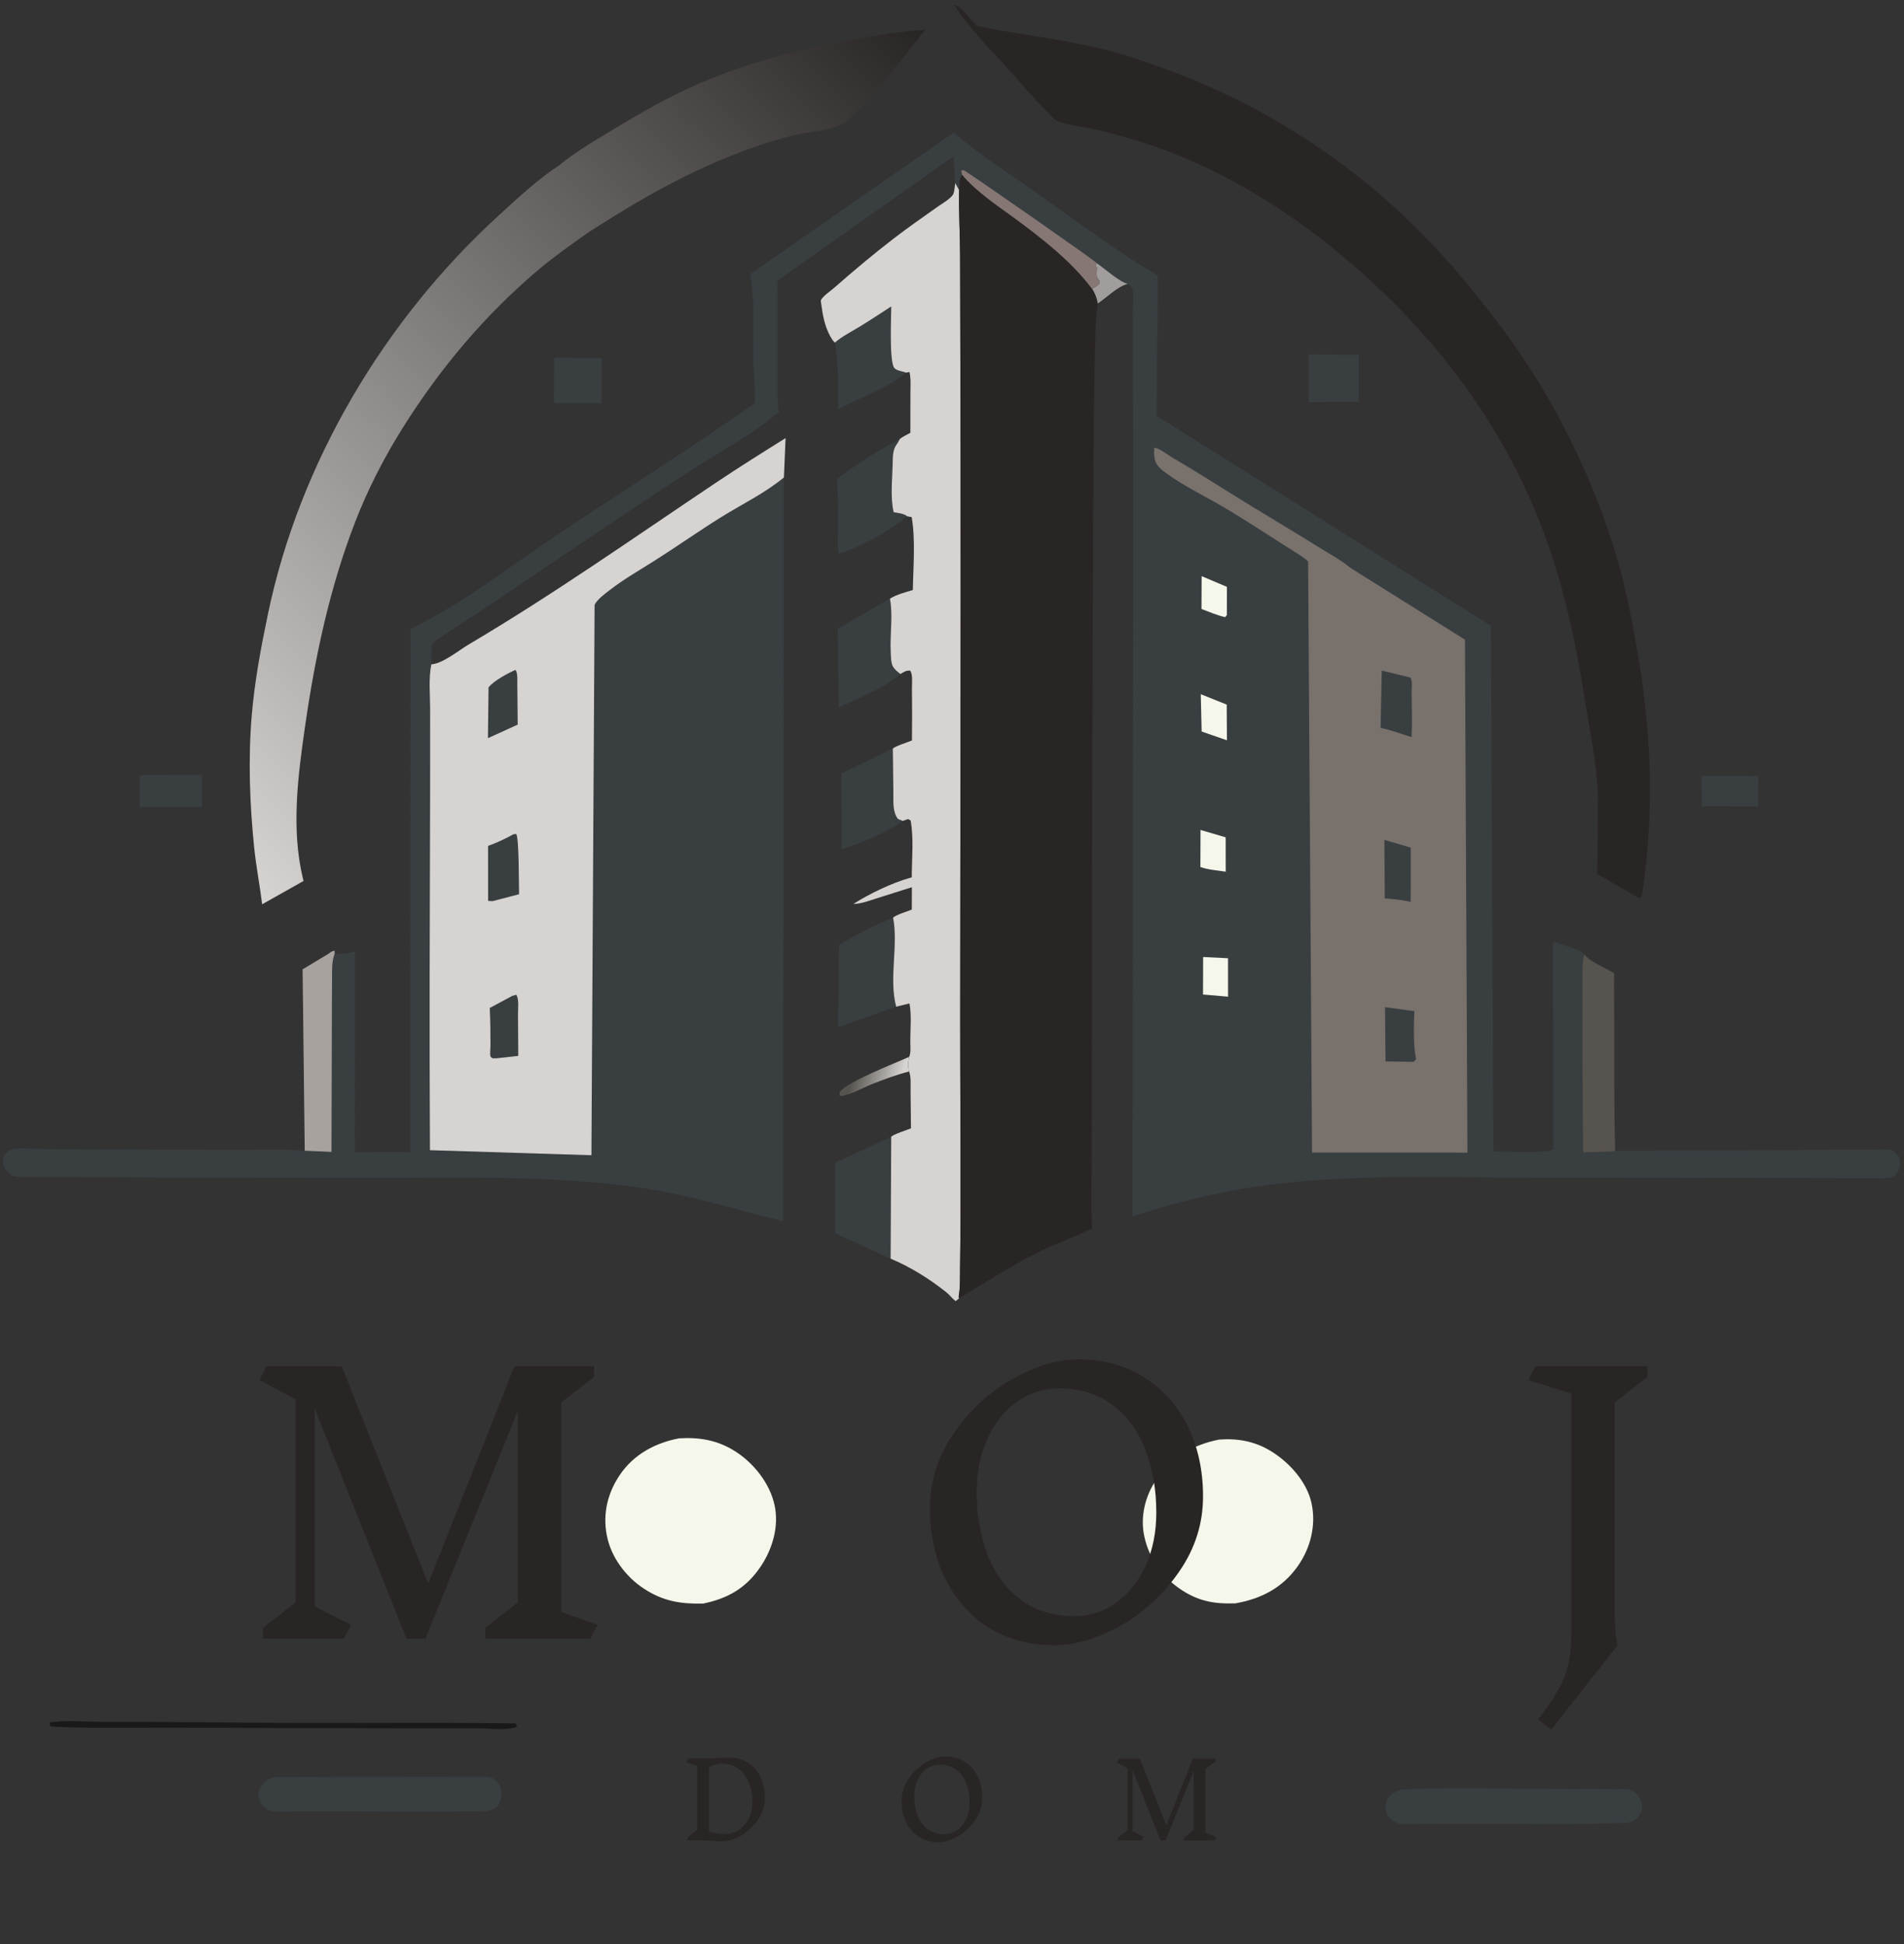 <svg width="330" height="337" viewBox="0 0 330 337" fill="none" xmlns="http://www.w3.org/2000/svg">
<rect x="0" y="0" width="330" height="337" fill="#333333" stroke="none"/>
<path d="M157.57 185.745C155.349 186.303 153.154 187.143 151.022 187.973C149.788 188.454 146.71 190.163 145.549 189.965L145.512 189.375C146.584 187.596 155.229 184.287 157.576 183.204C157.378 184.179 157.3 184.779 157.57 185.745Z" fill="url(#paint0_linear_197_51)"/>
<path d="M294.919 134.489L304.754 134.519L304.732 139.805L294.945 139.781L294.919 134.489Z" fill="#393E41"/>
<path d="M24.246 134.353L34.997 134.298L34.993 139.933L24.206 139.896L24.246 134.353Z" fill="#393E41"/>
<path d="M96.041 62.025L104.29 62.083L104.274 69.912L96.125 69.908C95.888 69.349 96.006 68.561 96.01 67.956C96.021 65.979 96.029 64.001 96.041 62.025Z" fill="#393E41"/>
<path d="M226.817 61.45L235.513 61.503V69.681L226.835 69.711L226.817 61.45Z" fill="#393E41"/>
<path d="M8.551 298.626C11.353 298.126 14.804 298.482 17.674 298.485C24.696 298.491 31.717 298.516 38.739 298.597C55.617 298.792 72.499 298.534 89.375 298.759L89.625 299.302C88.26 300.028 84.692 299.613 83.063 299.614C78.447 299.614 73.832 299.61 69.217 299.604C56.237 299.585 43.258 299.538 30.279 299.486C23.141 299.456 15.883 299.684 8.761 299.277L8.551 298.626Z" fill="#1A1919"/>
<path d="M144.682 59.401C145.989 58.289 147.534 57.517 148.995 56.628C150.846 55.503 152.652 54.295 154.472 53.122C154.479 54.797 154.072 62.999 155.06 63.854C155.623 64.341 156.393 64.334 157.067 64.603C153.747 67.332 149.061 68.929 145.237 70.982C145.275 67.271 145.37 63.399 144.742 59.73L144.682 59.401Z" fill="#393E41"/>
<path d="M154.747 129.766C154.778 132.353 154.805 134.939 154.838 137.526C154.858 139.031 154.682 140.72 155.625 141.957L156.471 142.309C153.5 144.489 149.323 146.049 145.858 147.271L145.838 134.081L154.747 129.766Z" fill="#393E41"/>
<path d="M154.242 103.781C154.803 106.611 154.213 110.121 154.382 113.067C154.426 113.843 154.389 114.981 154.823 115.644C155.149 116.141 155.597 116.486 156.063 116.839C153.337 119.301 148.673 121.01 145.349 122.698L145.205 108.981L154.242 103.781Z" fill="#393E41"/>
<path d="M155.927 76.153L155.784 76.421C155.408 77.113 155.749 76.505 155.287 77.218C154.676 78.158 154.741 79.47 154.711 80.553C154.643 83.084 154.295 86.357 154.891 88.797C155.654 88.938 156.658 89 157.253 89.512C153.895 92.158 149.467 94.724 145.379 96.002C145.103 94.727 145.246 93.196 145.237 91.884C145.217 89.053 145.311 86.167 145.065 83.347L145.035 83.037C148.454 80.528 152.121 78.032 155.927 76.153Z" fill="#393E41"/>
<path d="M154.788 159.064C155.728 163.968 154.026 169.627 155.323 174.51L145.372 178.032C145.078 176.729 145.31 175.01 145.325 173.664C145.362 170.373 145.401 167.082 145.44 163.791C148.484 161.91 151.504 160.457 154.788 159.064Z" fill="#393E41"/>
<path d="M154.361 218.193L144.739 213.776L144.759 201.548L154.467 197.06L154.361 218.193Z" fill="#393E41"/>
<path d="M47.394 308.071C56.84 308.032 66.285 308.012 75.73 308.019C77.903 308.021 80.076 308.025 82.249 308.032C83.132 308.035 84.324 307.879 85.143 308.194C85.777 308.438 86.38 309.032 86.632 309.661C86.984 310.545 86.966 311.921 86.47 312.75C85.981 313.568 85.229 313.735 84.367 313.985C75.601 314.101 66.826 314.018 58.058 314.013C55.635 314.012 53.212 314.017 50.789 314.019C49.614 314.02 48.206 314.143 47.057 313.914C46.243 313.751 45.45 313.099 45.079 312.359C44.701 311.607 44.661 311.016 44.965 310.245C45.448 309.022 46.218 308.543 47.394 308.071Z" fill="#393E41"/>
<path d="M242.701 310.224C252.6 309.76 262.718 310.162 272.639 310.154C275.176 310.152 277.716 310.132 280.253 310.167C281.052 310.178 282.183 310.022 282.888 310.404C283.654 310.82 284.294 311.679 284.514 312.522C284.727 313.339 284.504 314.098 284.058 314.792C283.512 315.639 282.909 315.815 281.988 315.993C272.93 316.353 263.784 316.116 254.716 316.154C251.749 316.167 248.782 316.178 245.814 316.177C244.767 316.176 243.366 316.346 242.355 316.069C241.528 315.843 240.76 315.207 240.395 314.433C240.024 313.648 240.013 312.888 240.374 312.094C240.83 311.088 241.738 310.639 242.701 310.224Z" fill="#393E41"/>
<path d="M211.263 249.557C214.567 249.305 217.527 249.851 220.375 251.617C223.522 253.569 226.518 256.907 227.316 260.598C228.142 264.415 227.133 268.395 224.902 271.535C222.238 275.283 218.554 277.17 214.112 277.946C210.632 278.057 207.972 277.657 204.962 275.737C201.604 273.595 199.176 270.272 198.334 266.362C197.597 262.939 198.457 259.385 200.394 256.503C203.008 252.613 206.732 250.473 211.263 249.557Z" fill="#F6F7EB"/>
<path d="M117.722 249.334C121.277 249.132 124.327 249.644 127.384 251.565C130.639 253.612 133.449 257.165 134.256 260.961C135.024 264.575 133.918 268.416 131.918 271.445C129.418 275.229 126.231 277.089 121.86 277.985C117.998 278.067 114.962 277.585 111.661 275.437C108.46 273.355 105.904 269.949 105.173 266.171C104.437 262.365 105.319 258.751 107.494 255.583C109.898 252.083 113.629 250.103 117.722 249.334Z" fill="#F6F7EB"/>
<path d="M165.569 31.703L166.233 32.925C166.145 36.721 166.397 40.557 166.403 44.362C166.424 56.011 166.474 67.661 166.491 79.31C166.539 111.651 166.431 143.991 166.419 176.331C166.415 187.637 166.509 198.943 166.477 210.249C166.467 213.363 166.451 216.477 166.399 219.591C166.37 221.293 166.453 223.156 166.148 224.829L166.245 225.031C166.079 225.225 165.825 225.395 165.625 225.557C165.005 225.061 164.54 224.429 163.913 223.933C161.05 221.669 157.735 219.587 154.361 218.193L154.467 197.059C154.844 196.63 157.256 195.864 157.887 195.603C157.868 193.456 157.848 191.308 157.819 189.161C157.805 188.065 157.938 186.773 157.569 185.745C157.3 184.779 157.377 184.179 157.576 183.204C157.919 182.425 157.771 181.426 157.769 180.581C157.763 178.522 158.022 175.936 157.623 173.947L155.323 174.51C154.026 169.627 155.727 163.968 154.788 159.064C155.479 158.499 157.159 158.048 158.033 157.675L158.049 153.802C155.975 154.446 153.907 155.108 151.837 155.765C150.545 156.175 149.278 156.671 147.913 156.707C150.523 155.002 154.679 153.018 157.683 152.187L158.027 152.094C158.024 148.977 158.405 145.242 157.821 142.211L157.375 141.987L156.471 142.309L155.625 141.957C154.682 140.72 154.858 139.031 154.838 137.526C154.805 134.939 154.778 132.353 154.747 129.766C155.128 129.361 157.449 128.62 158.057 128.365C158.093 125.333 158.095 122.303 158.056 119.272C158.045 118.419 158.236 116.963 157.75 116.244C156.975 116.231 156.726 116.461 156.063 116.839C155.597 116.486 155.149 116.141 154.823 115.644C154.389 114.981 154.426 113.843 154.382 113.067C154.213 110.121 154.803 106.611 154.242 103.781C155.375 103.065 156.931 102.657 158.215 102.284C158.279 98.225 158.693 93.616 158.013 89.637L157.253 89.512C156.658 89 155.654 88.938 154.891 88.797C154.295 86.357 154.643 83.083 154.711 80.553C154.741 79.47 154.676 78.158 155.287 77.218C155.749 76.505 155.408 77.113 155.784 76.421L155.927 76.153C156.202 75.807 157.363 75.277 157.784 75.026C157.791 72.752 157.797 70.478 157.795 68.204C157.795 66.982 157.907 65.663 157.625 64.473L157.067 64.603C156.393 64.334 155.623 64.341 155.06 63.854C154.072 62.999 154.479 54.797 154.472 53.122C152.652 54.295 150.846 55.503 148.995 56.628C147.534 57.517 145.989 58.289 144.682 59.401L144.305 58.955C143.183 57.342 142.659 55.173 142.423 53.262C142.398 53.057 142.223 52.213 142.284 52.046C142.513 51.421 144.068 50.34 144.59 49.882C147.909 46.965 151.341 44.085 154.844 41.388C157.365 39.447 159.999 37.613 162.599 35.777C163.289 35.289 164.867 34.395 165.227 33.625C165.429 33.192 165.48 32.202 165.569 31.703Z" fill="#D6D3D1"/>
<path d="M97.009 28.589C99.763 26.301 103.069 24.398 106.124 22.543C111.033 19.563 115.973 16.722 121.258 14.447C129.749 10.791 138.632 8.503 147.707 6.89C151.863 6.152 156.145 5.375 160.358 5.165C157.177 9.153 154.112 13.233 150.692 17.022C149.375 18.481 147.922 20.237 146.275 21.317C144.173 22.695 140.137 22.809 137.645 23.427C135.075 24.065 132.521 24.842 130.028 25.736C119.874 29.38 111.006 34.464 101.983 40.278C99.097 42.334 96.16 44.375 93.449 46.658C84.113 54.52 76.282 63.835 69.809 74.157C66.537 79.374 63.688 84.938 61.479 90.689C57.128 102.018 54.654 113.654 52.917 125.624C51.661 134.27 50.416 143.648 52.503 152.28L52.613 152.717L45.435 156.76C45.033 153.478 44.395 150.244 44.055 146.95C43.283 139.454 42.999 131.64 43.623 124.124C44.119 118.16 45.216 112.3 46.437 106.449C51.917 80.176 66.621 55.476 86.378 37.398C89.744 34.318 93.187 31.094 97.009 28.589Z" fill="url(#paint1_linear_197_51)"/>
<path d="M165.418 0.875L165.508 0.883C166.947 1.203 168.095 3.606 169.394 4.461C169.616 4.607 170.384 4.689 170.657 4.749C172.155 5.08 173.656 5.337 175.169 5.581C179.929 6.35 184.695 7.072 189.407 8.101C193.905 9.083 198.259 10.6 202.575 12.183C218.098 17.875 232.439 26.945 244.351 38.431C250.347 44.213 255.682 50.634 260.643 57.316C269.384 69.09 276.309 83.145 280.394 97.23C281.785 102.027 282.713 106.931 283.603 111.84C286.225 126.299 286.791 140.378 284.628 154.939C284.503 155.491 284.52 155.383 284.125 155.706L276.826 151.519L276.973 137.925C276.743 132.436 275.579 126.997 274.724 121.577C273.037 110.893 270.933 100.843 266.951 90.733C260.197 73.59 249.521 59.282 235.817 47.096C226.744 39.028 216.927 32.395 205.755 27.573C202.504 26.17 199.154 25.005 195.76 23.999C193.743 23.401 191.698 22.846 189.647 22.375C187.863 21.965 183.723 21.67 182.531 20.473C179.599 17.527 176.887 14.337 174.092 11.261C171.105 7.975 167.761 4.663 165.418 0.875Z" fill="#292524"/>
<path d="M166.751 30.291C169.28 33.287 172.662 35.493 175.803 37.796C180.517 41.253 185.71 45.302 189.245 50.027L189.299 50.039C189.805 50.915 190.113 51.601 190.263 52.605C189.839 55.323 189.852 58.135 189.781 60.881C189.671 65.162 189.625 69.446 189.582 73.729C189.444 87.48 189.438 101.233 189.373 114.985C189.27 136.551 189.271 158.117 189.246 179.684C189.237 186.793 189.228 193.902 189.222 201.011C189.219 204.959 189.047 208.997 189.292 212.934L189.047 213.058C186.066 214.544 182.895 215.605 179.903 217.103C175.157 219.481 170.783 222.308 166.245 225.031L166.148 224.829C166.453 223.156 166.37 221.294 166.399 219.591C166.451 216.477 166.467 213.363 166.477 210.249C166.509 198.943 166.415 187.638 166.419 176.332C166.431 143.991 166.539 111.651 166.491 79.31C166.474 67.661 166.424 56.011 166.403 44.362C166.397 40.557 166.145 36.721 166.233 32.925C166.292 32.01 166.163 31.004 166.751 30.291Z" fill="#292524"/>
<path d="M58.004 165.33L58.425 165.366C59.43 165.43 60.529 165.158 61.52 164.993L61.499 199.726L71.09 199.711L71.154 109.042C80.127 104.674 88.27 98.271 96.554 92.73C107.958 85.102 119.6 77.791 130.818 69.894C130.924 67.401 130.575 64.838 130.54 62.332C130.479 57.911 130.812 53.251 130.216 48.875L130.026 47.516L165.299 22.97C169.455 26.562 174.071 29.53 178.563 32.681C183.259 35.974 187.879 39.369 192.616 42.607C194.306 43.762 196.006 44.931 197.75 46.004C198.71 46.594 199.83 47.101 200.686 47.831L200.457 72.076L258.394 108.467L258.838 199.601C260.582 199.606 268.224 199.993 269.214 199.247L269.176 163.373L269.44 163.32C270.884 163.86 273.525 164.396 274.584 165.445L274.802 165.703C275.694 166.688 277.59 167.484 278.768 168.16C278.887 168.229 279.691 168.644 279.734 168.728C279.796 168.848 279.738 169.759 279.739 169.948C279.746 171.45 279.752 172.952 279.758 174.454C279.795 182.791 279.7 191.153 279.934 199.487L327.5 199.28C328.285 199.41 328.74 200.032 329.189 200.626C329.354 201.466 329.42 202.076 329.05 202.875C328.831 203.347 328.403 203.888 327.903 204.066C327.035 204.373 325.683 204.234 324.76 204.235C322.704 204.236 320.647 204.236 318.591 204.235C301.132 204.224 283.673 204.139 266.214 204.159C251.985 204.176 237.41 203.538 223.25 205.008C214.016 205.966 205.097 207.962 196.297 210.874L196.423 81.927L196.33 54.422C196.329 53.295 196.6 51.01 196.263 50C196.21 49.84 195.619 49.358 195.468 49.206C193.528 49.755 191.96 51.484 190.264 52.605C190.114 51.602 189.806 50.915 189.3 50.039L189.246 50.028C185.71 45.302 180.517 41.253 175.804 37.796C172.662 35.493 169.28 33.288 166.751 30.291C166.164 31.004 166.292 32.01 166.234 32.925L165.569 31.703L165.256 27.1L134.743 48.656C134.746 53.352 134.751 58.048 134.762 62.744C134.768 65.625 134.644 68.57 134.963 71.434C130.134 75.56 124.088 78.666 118.765 82.177C107.714 89.469 96.716 96.84 85.767 104.286C83.306 105.959 80.781 107.526 78.309 109.181C77.143 109.962 75.758 110.742 74.814 111.772L74.771 115.163C76.71 115.055 79.541 112.723 81.25 111.712C96.022 102.979 110.024 93.091 124.275 83.553C128.184 80.937 132.168 78.437 136.157 75.947L135.867 82.763L135.721 211.703C127.399 209.668 119.43 207.096 110.899 205.876C95.998 203.745 80.891 204.184 65.879 204.178C47.983 204.172 30.089 204.148 12.194 204.062C9.842 204.05 7.49 204.038 5.138 204.023C4.393 204.018 3.021 204.146 2.336 203.892C1.709 203.66 1.04 202.961 0.742 202.375C0.442 201.784 0.401 201.094 0.674 200.48C0.949 199.86 1.452 199.383 2.125 199.234C3.552 198.92 5.598 199.185 7.093 199.193C10.952 199.214 14.811 199.242 18.669 199.261C26.206 199.298 33.743 199.315 41.281 199.347C45.066 199.363 49.056 199.159 52.816 199.482L52.449 168.039L56.913 165.351C57.339 165.044 57.475 164.899 57.992 164.798L58.004 165.33Z" fill="#393E41"/>
<path d="M189.299 50.039C189.771 49.824 190.105 49.584 190.501 49.252C190.692 48.304 190.401 48.732 190.127 48C190.008 47.681 190.127 46.757 190.127 46.375L189.876 46.063L190.076 45.615C191.431 46.524 194.009 48.887 195.467 49.206C193.527 49.755 191.96 51.484 190.263 52.605C190.113 51.602 189.805 50.915 189.299 50.039Z" fill="#A19D9C"/>
<path d="M208.269 99.877L212.65 101.733L212.636 106.625L212.345 106.985C210.941 106.667 209.588 106.076 208.242 105.568L208.269 99.877Z" fill="#F6F7EB"/>
<path d="M208.118 120.344L212.614 122.141L212.652 128.329L208.269 126.813L208.118 120.344Z" fill="#F6F7EB"/>
<path d="M208.077 143.874L212.43 145.155L212.439 151.109C211.045 150.887 209.361 150.782 208.051 150.293L208.077 143.874Z" fill="#F6F7EB"/>
<path d="M208.528 165.898L212.838 166.112L212.846 172.776L208.505 172.398L208.528 165.898Z" fill="#F6F7EB"/>
<path d="M166.751 30.291L166.596 29.571C167.152 29.447 167.04 29.505 167.495 29.795C169.693 31.193 189.946 45.288 190.076 45.615L189.876 46.063L190.128 46.375C190.128 46.757 190.008 47.681 190.128 48C190.402 48.732 190.692 48.304 190.502 49.251C190.105 49.583 189.771 49.824 189.3 50.039L189.246 50.027C185.71 45.302 180.517 41.253 175.804 37.796C172.662 35.493 169.28 33.287 166.751 30.291Z" fill="#867774"/>
<path d="M52.816 199.481L52.449 168.039L56.913 165.351C57.339 165.043 57.475 164.899 57.992 164.797L58.003 165.33C57.459 166.699 57.569 168.325 57.552 169.786C57.522 172.345 57.526 174.906 57.517 177.466C57.49 184.871 57.471 192.277 57.453 199.683L52.816 199.481Z" fill="#A8A29E"/>
<path d="M274.584 165.445L274.802 165.703C275.694 166.687 277.59 167.483 278.768 168.16C278.887 168.229 279.691 168.644 279.734 168.728C279.796 168.848 279.738 169.759 279.739 169.947C279.746 171.449 279.752 172.951 279.758 174.453C279.795 182.791 279.7 191.153 279.934 199.487L279.044 199.634L274.4 199.749C274.285 192.493 274.296 185.233 274.27 177.978C274.261 175.427 274.243 172.876 274.265 170.326C274.28 168.707 274.194 167.023 274.584 165.445Z" fill="#57534E"/>
<path d="M224.764 95.898C220.454 93.224 216.26 90.363 211.875 87.802C208.712 85.953 205.224 84.273 202.26 82.126C201.328 81.451 200.379 80.768 200.134 79.591C199.996 78.931 200.013 78.293 200.064 77.626C200.872 77.626 202.459 78.901 203.236 79.353C207.791 82 212.176 84.848 216.662 87.595C220.652 90.037 224.673 92.424 228.64 94.904C230.391 95.999 232.416 97.066 233.988 98.396L253.906 110.884L254.335 199.809L227.398 199.802L226.722 97.337C226.168 96.764 225.426 96.34 224.764 95.898Z" fill="#78716C"/>
<path d="M239.945 145.598L244.509 146.945L244.499 156.345C243.025 155.974 241.517 155.873 240.007 155.732L239.945 145.598Z" fill="#393E41"/>
<path d="M240.052 174.59L245.142 175.292C245.037 177.854 244.932 180.909 245.397 183.422L245.438 183.625L244.994 184.068L240.142 184.001L240.052 174.59Z" fill="#393E41"/>
<path d="M239.487 116.25L244.44 117.454C244.84 117.978 244.652 119.33 244.658 120.048C244.68 122.614 244.778 125.208 244.65 127.77C242.81 127.228 241.186 126.553 239.28 126.186L239.487 116.25Z" fill="#393E41"/>
<path d="M74.771 115.163C76.71 115.055 79.541 112.723 81.25 111.712C96.022 102.979 110.023 93.091 124.275 83.553C128.184 80.937 132.168 78.437 136.157 75.947L135.867 82.763C132.538 85.525 128.662 87.362 125.005 89.64C121.106 92.069 117.348 94.725 113.468 97.183C110.845 98.845 108.113 100.401 105.657 102.304C104.747 103.009 103.627 103.823 103.056 104.829L102.505 200.26L74.519 199.387C74.399 178.755 74.493 158.131 74.547 137.5C74.56 132.661 74.552 127.823 74.552 122.984C74.552 120.49 74.248 117.587 74.771 115.163Z" fill="#D6D3D1"/>
<path d="M89.346 116.125C89.761 116.703 89.652 117.838 89.66 118.554C89.69 120.907 89.709 123.261 89.728 125.615L84.568 127.964L84.677 119.135C85.698 117.96 87.899 116.763 89.346 116.125Z" fill="#393E41"/>
<path d="M88.805 172.626L89.503 172.446C89.976 173.3 89.775 174.758 89.78 175.744C89.792 178.178 89.808 180.61 89.824 183.044L86.125 183.455L85.376 183.464C85.252 183.352 85.079 183.276 85.005 183.126C84.888 182.889 85.009 181.515 85.01 181.182C85.012 179.028 84.983 176.887 84.885 174.735L88.805 172.626Z" fill="#393E41"/>
<path d="M88.99 144.625L89.462 144.572C89.984 145.197 89.906 153.396 89.965 155.016L85.375 156.215L84.599 156.175L84.592 146.639C86.146 146.079 87.543 145.421 88.99 144.625Z" fill="#393E41"/>
<path d="M102.36 284.06H84.12V282.2L89.76 277.76V244.58L73.74 284.06H70.44L54.54 244.16V278.48L60.84 281.66L59.64 284.06H45.6V282.2L51.24 277.76V242.6L45 239.24L46.2 236.84H59.22L74.22 274.52L89.16 236.84H102.96V238.7L97.26 243.14V279.44L103.56 281.66L102.36 284.06ZM186.97 235.64C191.21 235.64 194.95 236.66 198.19 238.7C201.47 240.74 204.01 243.56 205.81 247.16C207.61 250.76 208.51 254.84 208.51 259.4C208.51 264.08 207.15 268.4 204.43 272.36C201.71 276.32 198.33 279.46 194.29 281.78C190.25 284.06 186.39 285.2 182.71 285.2C178.47 285.2 174.71 284.2 171.43 282.2C168.19 280.16 165.67 277.34 163.87 273.74C162.07 270.14 161.17 266.06 161.17 261.5C161.17 256.82 162.53 252.5 165.25 248.54C167.97 244.54 171.35 241.4 175.39 239.12C179.43 236.8 183.29 235.64 186.97 235.64ZM183.49 240.68C180.85 240.68 178.43 241.46 176.23 243.02C174.07 244.54 172.37 246.68 171.13 249.44C169.89 252.16 169.27 255.22 169.27 258.62C169.27 262.54 169.89 266.14 171.13 269.42C172.37 272.66 174.25 275.26 176.77 277.22C179.33 279.18 182.47 280.16 186.19 280.16C188.83 280.16 191.23 279.4 193.39 277.88C195.59 276.32 197.31 274.18 198.55 271.46C199.79 268.7 200.41 265.62 200.41 262.22C200.41 258.26 199.79 254.66 198.55 251.42C197.31 248.14 195.43 245.54 192.91 243.62C190.39 241.66 187.25 240.68 183.49 240.68ZM279.833 278.06C279.833 279.66 279.873 281.14 279.953 282.5C280.073 283.82 280.213 284.72 280.373 285.2L268.853 299.84L266.573 298.04C268.853 295.16 270.373 292.72 271.133 290.72C271.933 288.72 272.333 286.26 272.333 283.34V241.58L264.893 239.24L266.093 236.84H285.533V238.7L279.833 243.14V278.06Z" fill="#292524"/>
<path d="M126.424 304.69C127.636 304.69 128.71 304.99 129.646 305.59C130.582 306.178 131.302 307 131.806 308.056C132.322 309.112 132.58 310.306 132.58 311.638C132.58 313.006 132.184 314.272 131.392 315.436C130.612 316.588 129.64 317.506 128.476 318.19C127.312 318.862 126.202 319.198 125.146 319.198C124.582 319.198 124.018 319.168 123.454 319.108C122.518 319.048 121.798 319.018 121.294 319.018H119.134V318.55L120.826 317.218V306.094L118.972 305.482L119.278 304.852H121.276C122.404 304.852 123.52 304.816 124.624 304.744C125.44 304.696 126.04 304.672 126.424 304.672V304.69ZM125.668 317.92C126.556 317.92 127.36 317.686 128.08 317.218C128.8 316.738 129.364 316.084 129.772 315.256C130.192 314.428 130.402 313.498 130.402 312.466C130.402 311.23 130.204 310.102 129.808 309.082C129.424 308.062 128.83 307.252 128.026 306.652C127.222 306.04 126.226 305.734 125.038 305.734C124.246 305.734 123.52 305.968 122.86 306.436V317.452C123.64 317.776 124.57 317.938 125.65 317.938L125.668 317.92ZM163.897 304.492C165.145 304.492 166.249 304.798 167.209 305.41C168.181 306.022 168.931 306.868 169.459 307.948C169.987 309.028 170.251 310.252 170.251 311.62C170.251 313.024 169.849 314.32 169.045 315.508C168.241 316.696 167.239 317.638 166.039 318.334C164.851 319.018 163.711 319.36 162.619 319.36C161.371 319.36 160.267 319.054 159.307 318.442C158.347 317.83 157.597 316.99 157.057 315.922C156.529 314.842 156.265 313.618 156.265 312.25C156.265 310.846 156.667 309.55 157.471 308.362C158.275 307.162 159.271 306.22 160.459 305.536C161.659 304.84 162.805 304.492 163.897 304.492ZM162.853 305.896C162.037 305.896 161.293 306.136 160.621 306.616C159.949 307.084 159.421 307.738 159.037 308.578C158.653 309.406 158.461 310.342 158.461 311.386C158.461 312.586 158.647 313.684 159.019 314.68C159.403 315.676 159.985 316.474 160.765 317.074C161.545 317.662 162.511 317.956 163.663 317.956C164.479 317.956 165.223 317.722 165.895 317.254C166.567 316.774 167.095 316.12 167.479 315.292C167.863 314.452 168.055 313.51 168.055 312.466C168.055 311.254 167.863 310.156 167.479 309.172C167.107 308.176 166.531 307.384 165.751 306.796C164.971 306.196 164.005 305.896 162.853 305.896ZM210.478 319.054H205.186V318.586L206.878 317.254V307.03L202.018 319.036H201.136L196.312 306.886V317.416L198.184 318.406L197.878 319.036H193.756V318.568L195.448 317.236V306.562L193.594 305.5L193.9 304.87H197.572L202.144 316.444L206.734 304.87H210.64V305.338L208.93 306.67V317.704L210.802 318.424L210.478 319.054Z" fill="#292524"/>
<defs>
<linearGradient id="paint0_linear_197_51" x1="147.981" y1="185.539" x2="156.122" y2="187.547" gradientUnits="userSpaceOnUse">
<stop stop-color="#57534E"/>
<stop offset="1" stop-color="#D6D3D1"/>
</linearGradient>
<linearGradient id="paint1_linear_197_51" x1="158.899" y1="4.161" x2="26.679" y2="137.891" gradientUnits="userSpaceOnUse">
<stop stop-color="#292524"/>
<stop offset="1" stop-color="#D6D3D1"/>
</linearGradient>
</defs>
</svg>
